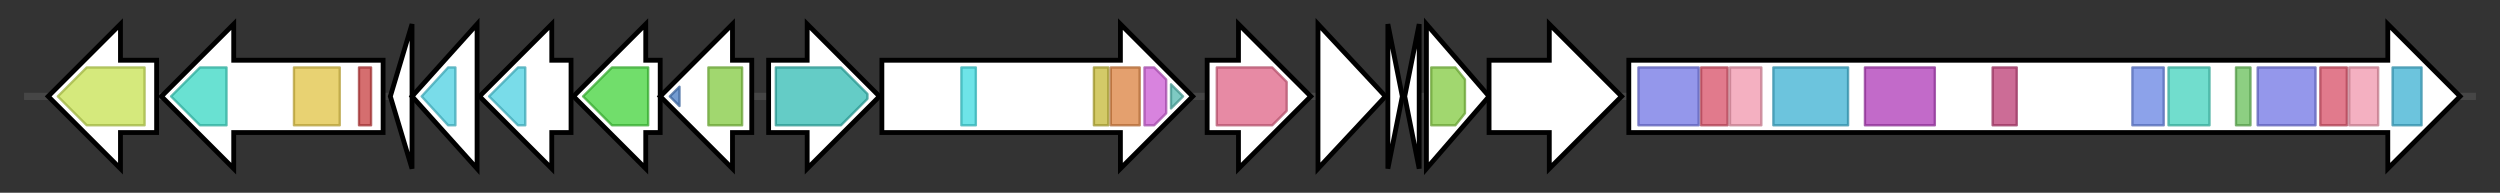 <svg version="1.1" baseProfile="full" xmlns="http://www.w3.org/2000/svg" width="1037.567" height="80">
	<rect width="100%" height="100%" fill="#333333" stroke="none"/>
	<g>
		<line x1="10" y1="40.0" x2="1027.567" y2="40.0" style="stroke:rgb(70,70,70); stroke-width:3 "/>
		<g>
			<title> (ctg998_11)</title>
			<polygon class=" (ctg998_11)" points="65,25 50,25 50,10 20,40 50,70 50,55 65,55" fill="rgb(255,255,255)" fill-opacity="1.0" stroke="rgb(0,0,0)" stroke-width="2"  />
			<g>
				<title>DUF1501 (PF07394)
"Protein of unknown function (DUF1501)"</title>
				<polygon class="PF07394" points="24,40 36,28 60,28 60,52 36,52" stroke-linejoin="round" width="40" height="24" fill="rgb(199,225,81)" stroke="rgb(159,180,64)" stroke-width="1" opacity="0.75" />
			</g>
		</g>
		<g>
			<title> (ctg998_12)</title>
			<polygon class=" (ctg998_12)" points="159,25 97,25 97,10 67,40 97,70 97,55 159,55" fill="rgb(255,255,255)" fill-opacity="1.0" stroke="rgb(0,0,0)" stroke-width="2"  />
			<g>
				<title>PSD1 (PF07587)
"Protein of unknown function (DUF1553)"</title>
				<polygon class="PF07587" points="71,40 83,28 94,28 94,52 83,52" stroke-linejoin="round" width="25" height="24" fill="rgb(55,214,194)" stroke="rgb(44,171,155)" stroke-width="1" opacity="0.75" />
			</g>
			<g>
				<title>PSCyt2 (PF07583)
"Protein of unknown function (DUF1549)"</title>
				<rect class="PF07583" x="122" y="28" stroke-linejoin="round" width="19" height="24" fill="rgb(224,195,67)" stroke="rgb(179,156,53)" stroke-width="1" opacity="0.75" />
			</g>
			<g>
				<title>PSCyt1 (PF07635)
"Planctomycete cytochrome C"</title>
				<rect class="PF07635" x="149" y="28" stroke-linejoin="round" width="5" height="24" fill="rgb(198,62,63)" stroke="rgb(158,49,50)" stroke-width="1" opacity="0.75" />
			</g>
		</g>
		<g>
			<title> (ctg998_13)</title>
			<polygon class=" (ctg998_13)" points="162,40 171,10 171,70" fill="rgb(255,255,255)" fill-opacity="1.0" stroke="rgb(0,0,0)" stroke-width="2"  />
		</g>
		<g>
			<title> (ctg998_14)</title>
			<polygon class=" (ctg998_14)" points="171,40 198,10 198,70" fill="rgb(255,255,255)" fill-opacity="1.0" stroke="rgb(0,0,0)" stroke-width="2"  />
			<g>
				<title>BPD_transp_1 (PF00528)
"Binding-protein-dependent transport system inner membrane component"</title>
				<polygon class="PF00528" points="175,40 186,28 189,28 189,52 186,52" stroke-linejoin="round" width="18" height="24" fill="rgb(77,208,225)" stroke="rgb(61,166,180)" stroke-width="1" opacity="0.75" />
			</g>
		</g>
		<g>
			<title> (ctg998_15)</title>
			<polygon class=" (ctg998_15)" points="237,25 229,25 229,10 199,40 229,70 229,55 237,55" fill="rgb(255,255,255)" fill-opacity="1.0" stroke="rgb(0,0,0)" stroke-width="2"  />
			<g>
				<title>BPD_transp_1 (PF00528)
"Binding-protein-dependent transport system inner membrane component"</title>
				<polygon class="PF00528" points="203,40 215,28 218,28 218,52 215,52" stroke-linejoin="round" width="19" height="24" fill="rgb(77,208,225)" stroke="rgb(61,166,180)" stroke-width="1" opacity="0.75" />
			</g>
		</g>
		<g>
			<title> (ctg998_16)</title>
			<polygon class=" (ctg998_16)" points="274,25 268,25 268,10 238,40 268,70 268,55 274,55" fill="rgb(255,255,255)" fill-opacity="1.0" stroke="rgb(0,0,0)" stroke-width="2"  />
			<g>
				<title>SBP_bac_8 (PF13416)
"Bacterial extracellular solute-binding protein"</title>
				<polygon class="PF13416" points="242,40 254,28 269,28 269,52 254,52 242,40" stroke-linejoin="round" width="27" height="24" fill="rgb(66,211,58)" stroke="rgb(52,168,46)" stroke-width="1" opacity="0.75" />
			</g>
		</g>
		<g>
			<title> (ctg998_17)</title>
			<polygon class=" (ctg998_17)" points="312,25 304,25 304,10 274,40 304,70 304,55 312,55" fill="rgb(255,255,255)" fill-opacity="1.0" stroke="rgb(0,0,0)" stroke-width="2"  />
			<g>
				<title>TOBE_2 (PF08402)
"TOBE domain"</title>
				<polygon class="PF08402" points="278,40 282,36 282,44" stroke-linejoin="round" width="7" height="24" fill="rgb(70,123,193)" stroke="rgb(56,98,154)" stroke-width="1" opacity="0.75" />
			</g>
			<g>
				<title>ABC_tran (PF00005)
"ABC transporter"</title>
				<rect class="PF00005" x="294" y="28" stroke-linejoin="round" width="14" height="24" fill="rgb(129,201,63)" stroke="rgb(103,160,50)" stroke-width="1" opacity="0.75" />
			</g>
		</g>
		<g>
			<title> (ctg998_18)</title>
			<polygon class=" (ctg998_18)" points="319,25 335,25 335,10 365,40 335,70 335,55 319,55" fill="rgb(255,255,255)" fill-opacity="1.0" stroke="rgb(0,0,0)" stroke-width="2"  />
			<g>
				<title>SSF (PF00474)
"Sodium:solute symporter family"</title>
				<polygon class="PF00474" points="322,28 349,28 360,39 360,41 349,52 322,52" stroke-linejoin="round" width="38" height="24" fill="rgb(49,186,178)" stroke="rgb(39,148,142)" stroke-width="1" opacity="0.75" />
			</g>
		</g>
		<g>
			<title> (ctg998_19)</title>
			<polygon class=" (ctg998_19)" points="366,25 465,25 465,10 495,40 465,70 465,55 366,55" fill="rgb(255,255,255)" fill-opacity="1.0" stroke="rgb(0,0,0)" stroke-width="2"  />
			<g>
				<title>PSD3 (PF07626)
"Protein of unknown function (DUF1587)"</title>
				<rect class="PF07626" x="399" y="28" stroke-linejoin="round" width="6" height="24" fill="rgb(62,218,224)" stroke="rgb(49,174,179)" stroke-width="1" opacity="0.75" />
			</g>
			<g>
				<title>PSD5 (PF07637)
"Protein of unknown function (DUF1595)"</title>
				<rect class="PF07637" x="454" y="28" stroke-linejoin="round" width="6" height="24" fill="rgb(196,184,54)" stroke="rgb(156,147,43)" stroke-width="1" opacity="0.75" />
			</g>
			<g>
				<title>PSD4 (PF07631)
"Protein of unknown function (DUF1592)"</title>
				<rect class="PF07631" x="461" y="28" stroke-linejoin="round" width="12" height="24" fill="rgb(219,128,62)" stroke="rgb(175,102,49)" stroke-width="1" opacity="0.75" />
			</g>
			<g>
				<title>PSCyt3 (PF07627)
"Protein of unknown function (DUF1588)"</title>
				<polygon class="PF07627" points="475,28 479,28 484,33 484,47 479,52 475,52" stroke-linejoin="round" width="9" height="24" fill="rgb(203,90,210)" stroke="rgb(162,72,168)" stroke-width="1" opacity="0.75" />
			</g>
			<g>
				<title>PSD2 (PF07624)
"Protein of unknown function (DUF1585)"</title>
				<polygon class="PF07624" points="486,35 491,40 486,45" stroke-linejoin="round" width="7" height="24" fill="rgb(83,184,175)" stroke="rgb(66,147,140)" stroke-width="1" opacity="0.75" />
			</g>
		</g>
		<g>
			<title> (ctg998_20)</title>
			<polygon class=" (ctg998_20)" points="501,25 514,25 514,10 544,40 514,70 514,55 501,55" fill="rgb(255,255,255)" fill-opacity="1.0" stroke="rgb(0,0,0)" stroke-width="2"  />
			<g>
				<title>HXXSHH (PF07586)
"Protein of unknown function (DUF1552)"</title>
				<polygon class="PF07586" points="505,28 528,28 534,34 534,46 528,52 505,52" stroke-linejoin="round" width="29" height="24" fill="rgb(223,99,133)" stroke="rgb(178,79,106)" stroke-width="1" opacity="0.75" />
			</g>
		</g>
		<g>
			<title> (ctg998_21)</title>
			<polygon class=" (ctg998_21)" points="547,10 575,40 547,70" fill="rgb(255,255,255)" fill-opacity="1.0" stroke="rgb(0,0,0)" stroke-width="2"  />
		</g>
		<g>
			<title> (ctg998_22)</title>
			<polygon class=" (ctg998_22)" points="576,10 582,40 576,70" fill="rgb(255,255,255)" fill-opacity="1.0" stroke="rgb(0,0,0)" stroke-width="2"  />
		</g>
		<g>
			<title> (ctg998_23)</title>
			<polygon class=" (ctg998_23)" points="583,40 589,10 589,70" fill="rgb(255,255,255)" fill-opacity="1.0" stroke="rgb(0,0,0)" stroke-width="2"  />
		</g>
		<g>
			<title> (ctg998_24)</title>
			<polygon class=" (ctg998_24)" points="592,10 618,40 592,70" fill="rgb(255,255,255)" fill-opacity="1.0" stroke="rgb(0,0,0)" stroke-width="2"  />
			<g>
				<title>ABC_tran (PF00005)
"ABC transporter"</title>
				<polygon class="PF00005" points="594,28 604,28 608,33 608,47 604,52 594,52" stroke-linejoin="round" width="14" height="24" fill="rgb(129,201,63)" stroke="rgb(103,160,50)" stroke-width="1" opacity="0.75" />
			</g>
		</g>
		<g>
			<title> (ctg998_25)</title>
			<polygon class=" (ctg998_25)" points="618,25 643,25 643,10 673,40 643,70 643,55 618,55" fill="rgb(255,255,255)" fill-opacity="1.0" stroke="rgb(0,0,0)" stroke-width="2"  />
		</g>
		<g>
			<title> (ctg998_26)</title>
			<polygon class=" (ctg998_26)" points="676,25 991,25 991,10 1021,40 991,70 991,55 676,55" fill="rgb(255,255,255)" fill-opacity="1.0" stroke="rgb(0,0,0)" stroke-width="2"  />
			<g>
				<title>ketoacyl-synt (PF00109)
"Beta-ketoacyl synthase, N-terminal domain"</title>
				<rect class="PF00109" x="680" y="28" stroke-linejoin="round" width="25" height="24" fill="rgb(112,116,228)" stroke="rgb(89,92,182)" stroke-width="1" opacity="0.75" />
			</g>
			<g>
				<title>Ketoacyl-synt_C (PF02801)
"Beta-ketoacyl synthase, C-terminal domain"</title>
				<rect class="PF02801" x="706" y="28" stroke-linejoin="round" width="11" height="24" fill="rgb(215,78,102)" stroke="rgb(172,62,81)" stroke-width="1" opacity="0.75" />
			</g>
			<g>
				<title>KAsynt_C_assoc (PF16197)
"Ketoacyl-synthetase C-terminal extension"</title>
				<rect class="PF16197" x="718" y="28" stroke-linejoin="round" width="13" height="24" fill="rgb(240,150,172)" stroke="rgb(192,120,137)" stroke-width="1" opacity="0.75" />
			</g>
			<g>
				<title>Acyl_transf_1 (PF00698)
"Acyl transferase domain"</title>
				<rect class="PF00698" x="736" y="28" stroke-linejoin="round" width="31" height="24" fill="rgb(59,176,209)" stroke="rgb(47,140,167)" stroke-width="1" opacity="0.75" />
			</g>
			<g>
				<title>PS-DH (PF14765)
"Polyketide synthase dehydratase"</title>
				<rect class="PF14765" x="774" y="28" stroke-linejoin="round" width="29" height="24" fill="rgb(173,56,182)" stroke="rgb(138,44,145)" stroke-width="1" opacity="0.75" />
			</g>
			<g>
				<title>Methyltransf_12 (PF08242)
"Methyltransferase domain"</title>
				<rect class="PF08242" x="827" y="28" stroke-linejoin="round" width="10" height="24" fill="rgb(187,59,115)" stroke="rgb(149,47,92)" stroke-width="1" opacity="0.75" />
			</g>
			<g>
				<title>ADH_zinc_N_2 (PF13602)
"Zinc-binding dehydrogenase"</title>
				<rect class="PF13602" x="885" y="28" stroke-linejoin="round" width="13" height="24" fill="rgb(101,131,226)" stroke="rgb(80,104,180)" stroke-width="1" opacity="0.75" />
			</g>
			<g>
				<title>KR (PF08659)
"KR domain"</title>
				<rect class="PF08659" x="900" y="28" stroke-linejoin="round" width="17" height="24" fill="rgb(66,209,188)" stroke="rgb(52,167,150)" stroke-width="1" opacity="0.75" />
			</g>
			<g>
				<title>PP-binding (PF00550)
"Phosphopantetheine attachment site"</title>
				<rect class="PF00550" x="928" y="28" stroke-linejoin="round" width="6" height="24" fill="rgb(103,191,88)" stroke="rgb(82,152,70)" stroke-width="1" opacity="0.75" />
			</g>
			<g>
				<title>ketoacyl-synt (PF00109)
"Beta-ketoacyl synthase, N-terminal domain"</title>
				<rect class="PF00109" x="937" y="28" stroke-linejoin="round" width="24" height="24" fill="rgb(112,116,228)" stroke="rgb(89,92,182)" stroke-width="1" opacity="0.75" />
			</g>
			<g>
				<title>Ketoacyl-synt_C (PF02801)
"Beta-ketoacyl synthase, C-terminal domain"</title>
				<rect class="PF02801" x="963" y="28" stroke-linejoin="round" width="11" height="24" fill="rgb(215,78,102)" stroke="rgb(172,62,81)" stroke-width="1" opacity="0.75" />
			</g>
			<g>
				<title>KAsynt_C_assoc (PF16197)
"Ketoacyl-synthetase C-terminal extension"</title>
				<rect class="PF16197" x="975" y="28" stroke-linejoin="round" width="12" height="24" fill="rgb(240,150,172)" stroke="rgb(192,120,137)" stroke-width="1" opacity="0.75" />
			</g>
			<g>
				<title>Acyl_transf_1 (PF00698)
"Acyl transferase domain"</title>
				<rect class="PF00698" x="993" y="28" stroke-linejoin="round" width="12" height="24" fill="rgb(59,176,209)" stroke="rgb(47,140,167)" stroke-width="1" opacity="0.75" />
			</g>
		</g>
	</g>
</svg>
